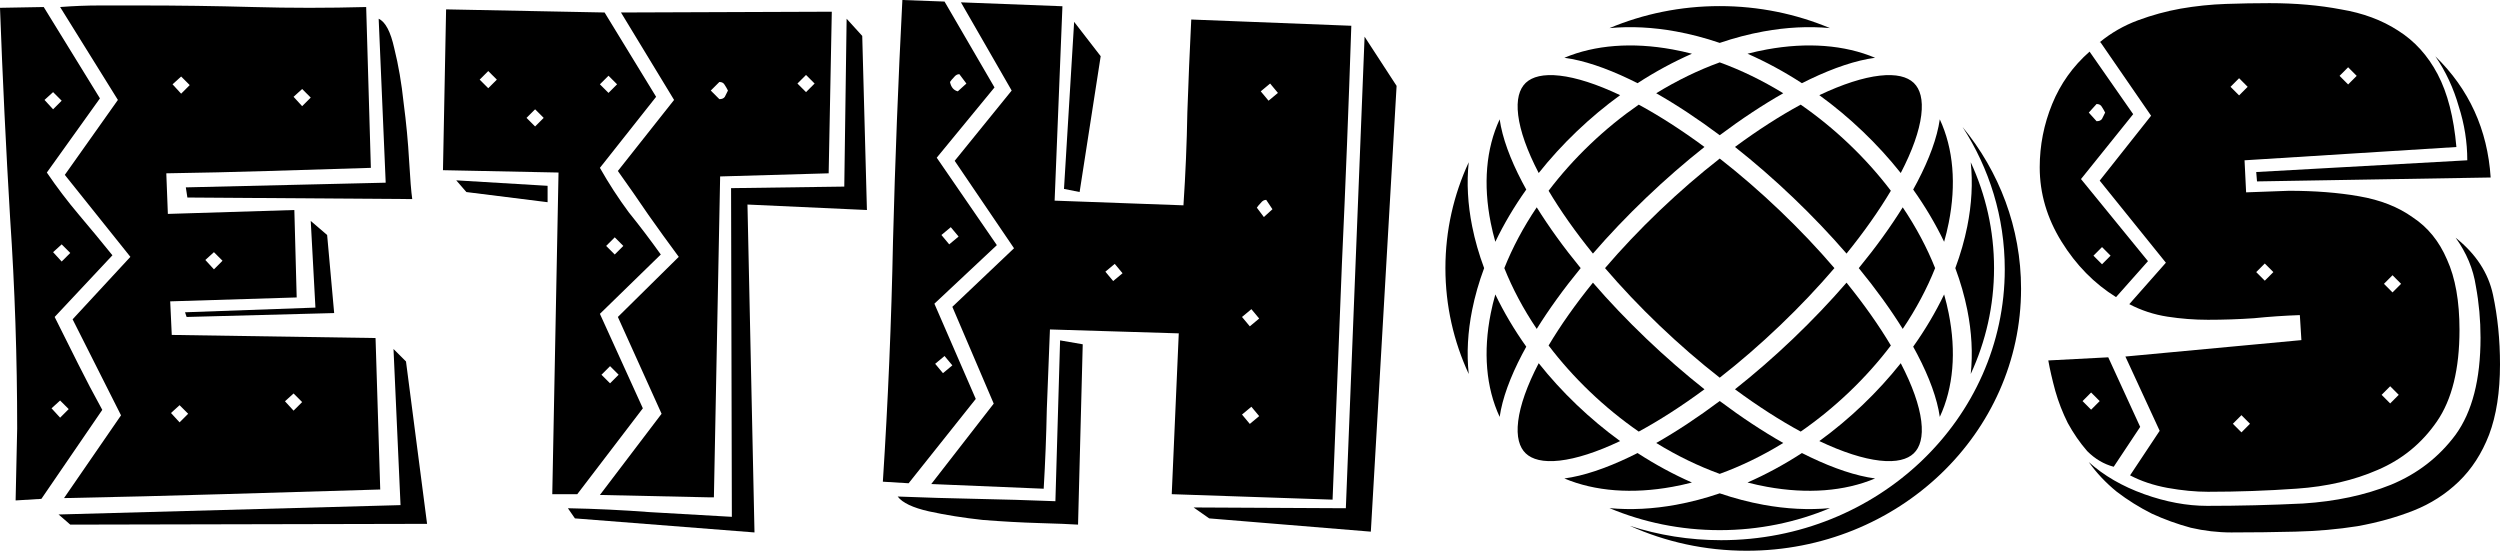 <svg width="1306" height="288" viewBox="0 0 1306 288" fill="none" xmlns="http://www.w3.org/2000/svg">
<g clip-path="url(#clip0_5197_5141)">
<path d="M30.59 268.766L209.237 263.873L205.566 182.304L212.092 188.829L223.104 273.66L36.708 274.067L30.59 268.766ZM97.073 97.882L201.487 95.435L197.816 9.789C201.351 11.42 204.07 16.586 205.974 25.287C208.149 33.987 209.78 43.503 210.868 53.835C212.228 64.167 213.179 74.227 213.723 84.015C214.267 93.531 214.811 100.193 215.355 103.999L97.888 103.183L97.073 97.882ZM164.779 160.689L162.332 115.419L170.897 122.76L174.568 163.543L97.481 165.583L96.665 163.136L164.779 160.689ZM37.932 166.806L68.114 134.179L33.853 91.356L61.588 52.204L31.406 3.671C38.475 3.127 45.41 2.855 52.207 2.855C59.005 2.855 65.939 2.855 73.009 2.855C92.858 2.855 112.572 3.127 132.149 3.671C151.727 4.215 171.441 4.215 191.29 3.671L193.738 87.686C175.791 88.229 157.981 88.773 140.307 89.317C122.632 89.861 104.822 90.269 86.876 90.54L87.692 111.748L153.767 109.709L154.99 155.387L88.915 157.426L89.731 174.963L196.185 176.594L198.632 255.715C170.897 256.531 143.298 257.347 115.835 258.163C88.644 258.977 61.18 259.658 33.445 260.202L63.22 216.97L37.932 166.806ZM21.617 260.609L8.157 261.425L8.973 223.903C8.973 186.926 7.75 150.357 5.302 114.195C3.127 77.762 1.36 41.056 0 4.079L22.841 3.671L52.207 51.388L24.472 90.133C29.638 97.746 35.213 105.087 41.195 112.156C47.177 119.225 53.023 126.294 58.733 133.364L28.551 165.583C32.629 173.739 36.708 181.896 40.787 190.053C44.866 198.21 49.08 206.231 53.431 214.115L21.617 260.609ZM32.222 52.612L27.735 48.125L23.248 52.204L27.735 57.098L32.222 52.612ZM36.708 132.14L32.222 127.654L27.735 131.732L32.222 136.626L36.708 132.14ZM35.892 213.708L31.406 209.221L26.919 213.3L31.406 218.194L35.892 213.708ZM98.296 216.154L93.81 211.668L89.323 215.747L93.81 220.641L98.296 216.154ZM157.845 210.037L153.359 205.551L148.872 209.629L153.359 214.523L157.845 210.037ZM116.242 136.218L111.756 131.732L107.269 135.81L111.756 140.705L116.242 136.218ZM99.112 44.455L94.626 39.969L90.139 44.047L94.626 48.941L99.112 44.455ZM162.332 50.98L157.845 46.494L153.359 50.572L157.845 55.466L162.332 50.98Z" fill="black"/>
<path d="M394.147 278.147L300.339 270.805L296.668 265.502C311.077 265.774 325.354 266.455 339.494 267.541C353.633 268.357 367.908 269.173 382.32 269.989L381.913 98.289L441.053 97.474L442.277 9.789L450.433 18.761L452.88 109.709L390.478 106.854L394.147 278.147ZM425.555 43.639L421.067 39.153L416.58 43.639L421.067 48.125L425.555 43.639ZM380.279 47.31C379.737 46.222 379.193 45.27 378.649 44.455C378.104 43.367 377.153 42.823 375.794 42.823L371.307 47.31L375.794 51.796C377.153 51.796 378.104 51.388 378.649 50.572C379.193 49.485 379.737 48.397 380.279 47.31ZM313.39 258.57L345.612 216.154L322.772 165.582L354.585 134.179C349.146 126.838 343.844 119.497 338.677 112.156C333.51 104.543 328.209 96.93 322.772 89.317L352.138 52.204L324.403 6.526L434.528 6.118L432.895 90.54L376.201 92.172L372.94 259.792H369.676L313.39 258.57ZM325.626 128.469L321.139 123.983L316.654 128.469L321.139 132.955L325.626 128.469ZM322.363 44.047L317.877 39.561L313.39 44.047L317.877 48.533L322.363 44.047ZM318.692 191.276L314.206 195.763L318.692 200.249L323.179 195.763L318.692 191.276ZM284.024 61.584L279.537 57.098L275.049 61.584L279.537 66.07L284.024 61.584ZM259.551 41.6L255.064 37.114L250.578 41.6L255.064 46.086L259.551 41.6ZM231.409 88.909L233.04 4.895L315.837 6.526L342.755 50.572L313.39 87.686C318.012 95.842 323.042 103.591 328.481 110.932C334.192 118.001 339.766 125.343 345.203 132.955L313.39 163.951L335.823 213.299L301.563 258.163H288.51L291.773 90.133L231.409 88.909ZM238.342 94.211L286.062 97.066V105.63L243.643 100.328L238.342 94.211Z" fill="black"/>
<path d="M712.859 19.168L729.58 44.862L716.122 277.737L631.692 270.805L623.536 265.095L703.069 265.502L712.859 19.168ZM586.419 142.743L582.341 137.849L577.446 141.928L581.524 146.821L586.419 142.743ZM696.137 261.017L612.116 258.162L615.787 174.147L548.488 172.107C547.943 185.974 547.399 199.84 546.857 213.707C546.585 227.573 546.041 241.44 545.224 255.307L486.491 252.859L519.12 210.852L497.504 160.28L529.726 129.692L498.727 84.015L528.502 47.309L501.991 1.224L555.013 3.263L550.935 104.814L618.234 107.261C619.321 90.948 620 74.77 620.272 58.729C620.816 42.687 621.496 26.509 622.312 10.196L705.926 13.459C704.565 54.786 702.934 96.114 701.031 137.441C699.398 178.497 697.767 219.688 696.137 261.017ZM667.585 48.533L663.507 43.639L658.613 47.717L662.691 52.611L667.585 48.533ZM653.718 161.504L648.823 165.582L652.902 170.476L657.796 166.398L653.718 161.504ZM661.467 104.406C660.381 104.406 659.427 104.95 658.613 106.038C657.796 106.853 657.117 107.669 656.573 108.485L660.243 113.379L664.731 109.301L661.467 104.406ZM653.718 212.483L648.823 216.562L652.902 221.456L657.796 217.377L653.718 212.483ZM561.132 11.419L574.999 29.364L563.986 100.328L555.83 98.697L561.132 11.419ZM500.767 123.575L496.689 118.681L491.795 122.759L495.873 127.653L500.767 123.575ZM504.845 43.639L501.174 38.745C500.088 38.745 499.137 39.288 498.32 40.376C497.504 41.191 496.824 42.007 496.28 42.823C496.824 45.542 498.183 47.173 500.358 47.717L504.845 43.639ZM497.504 190.868L493.425 185.974L488.531 190.052L492.609 194.946L497.504 190.868ZM471.4 0L493.425 0.816L519.529 45.678L489.347 82.383L520.753 128.061L488.124 158.649L509.74 208.405L474.663 252.453L461.203 251.637C463.923 209.493 465.691 167.621 466.505 126.022C467.594 84.15 469.224 42.143 471.4 0ZM551.342 261.831L553.79 177.817L565.619 179.856L563.172 274.066C559.091 273.794 552.294 273.522 542.777 273.25C533.532 272.978 523.742 272.437 513.411 271.621C503.35 270.533 493.97 269.038 485.267 267.134C476.839 265.23 471.4 262.647 468.952 259.385C482.822 259.929 496.552 260.336 510.147 260.608C523.742 260.88 537.475 261.287 551.342 261.831Z" fill="black"/>
<path d="M755.083 140.067C755.083 159.745 759.431 178.458 767.265 195.375C766.121 184.673 766.762 173.372 769.06 161.877C770.499 154.681 772.587 147.382 775.309 140.065C772.587 132.749 770.499 125.45 769.06 118.254C766.762 106.76 766.121 95.46 767.265 84.76C759.431 101.676 755.083 120.39 755.083 140.067Z" fill="black"/>
<path d="M778.767 163.69C774.756 183.759 776.279 202.439 783.426 217.79C784.796 208.188 788.907 197.059 795.148 185.132C795.846 183.802 796.569 182.458 797.321 181.103C790.979 172.181 785.579 163.028 781.16 153.816C780.217 157.131 779.419 160.426 778.767 163.69Z" fill="black"/>
<path d="M785.859 140.064C790.091 150.685 795.752 161.374 802.789 171.817C809.113 161.644 816.828 150.947 825.748 140.064C816.828 129.181 809.113 118.484 802.789 108.311C795.752 118.754 790.091 129.443 785.859 140.064Z" fill="black"/>
<path d="M808.988 180.483C815.15 170.117 822.938 159.036 832.146 147.662C840.552 157.384 849.87 167.192 859.975 176.847C870.048 186.471 880.276 195.35 890.415 203.36C878.517 212.148 866.923 219.583 856.08 225.463C847.315 219.398 838.782 212.47 830.657 204.707C822.554 196.964 815.322 188.833 808.988 180.483Z" fill="black"/>
<path d="M808.988 99.647C815.15 110.012 822.938 121.094 832.146 132.467C840.552 122.745 849.87 112.938 859.975 103.282C870.048 93.658 880.276 84.779 890.415 76.769C878.517 67.981 866.923 60.547 856.08 54.666C847.315 60.732 838.782 67.659 830.657 75.423C822.554 83.166 815.322 91.296 808.988 99.647Z" fill="black"/>
<path d="M866.926 110.08C877.374 100.096 887.957 90.967 898.387 82.824C908.814 90.967 919.397 100.096 929.845 110.08C940.266 120.039 949.796 130.125 958.3 140.064C949.796 150.003 940.266 160.089 929.845 170.047C919.397 180.031 908.814 189.16 898.387 197.303C887.957 189.16 877.374 180.031 866.926 170.047C856.505 160.089 846.975 150.003 838.471 140.064C846.975 130.125 856.505 120.039 866.926 110.08Z" fill="black"/>
<path d="M865.205 48.712C875.836 54.756 887.014 62.124 898.386 70.638C909.756 62.124 920.933 54.756 931.564 48.712C920.654 42.011 909.483 36.617 898.386 32.582C887.286 36.617 876.117 42.011 865.205 48.712Z" fill="black"/>
<path d="M906.354 76.769C918.253 67.981 929.847 60.546 940.69 54.666C949.455 60.731 957.988 67.659 966.113 75.423C974.216 83.166 981.448 91.296 987.782 99.647C981.62 110.012 973.832 121.094 964.626 132.467C956.22 122.745 946.9 112.938 936.795 103.282C926.724 93.658 916.496 84.779 906.354 76.769Z" fill="black"/>
<path d="M912.905 28.064C922.498 32.277 932.029 37.422 941.324 43.459C942.767 42.727 944.199 42.022 945.615 41.344C958.011 35.42 969.573 31.513 979.552 30.18C963.51 23.427 944.014 21.997 923.076 25.819C919.714 26.433 916.32 27.181 912.905 28.064Z" fill="black"/>
<path d="M921.242 16.427C933.159 14.252 944.874 13.632 955.978 14.687C938.357 7.291 918.877 3.186 898.386 3.186C877.895 3.186 858.415 7.291 840.794 14.687C851.896 13.632 863.611 14.252 875.528 16.427C883.066 17.802 890.717 19.804 898.386 22.41C906.053 19.804 913.704 17.802 921.242 16.427Z" fill="black"/>
<path d="M873.694 25.819C852.756 21.997 833.26 23.427 817.218 30.18C827.197 31.513 838.759 35.42 851.155 41.344C852.574 42.022 854.003 42.727 855.449 43.459C864.742 37.422 874.275 32.277 883.865 28.064C880.452 27.181 877.058 26.433 873.694 25.819Z" fill="black"/>
<path d="M823.706 68.625C830.961 61.692 838.548 55.38 846.352 49.713C834.152 43.921 823.429 40.496 814.82 39.52C806.147 38.538 800.475 40.107 797.163 43.173L796.904 43.42C793.714 46.568 792.083 51.943 793.108 60.192C794.128 68.421 797.723 78.688 803.816 90.387C809.772 82.886 816.412 75.595 823.706 68.625Z" fill="black"/>
<path d="M795.148 94.998C788.907 83.071 784.796 71.942 783.426 62.34C776.279 77.691 774.756 96.37 778.767 116.44C779.419 119.704 780.217 122.998 781.16 126.313C785.579 117.102 790.979 107.948 797.321 99.026C796.569 97.671 795.846 96.328 795.148 94.998Z" fill="black"/>
<path d="M1041.69 140.066C1041.69 120.388 1037.34 101.675 1029.51 84.758C1030.65 95.459 1030.01 106.759 1027.71 118.253C1026.27 125.449 1024.18 132.748 1021.46 140.065C1024.18 147.382 1026.27 154.681 1027.71 161.876C1030.01 173.372 1030.65 184.674 1029.51 195.376C1037.34 178.459 1041.69 159.745 1041.69 140.066Z" fill="black"/>
<path d="M1018 163.689C1017.35 160.425 1016.55 157.131 1015.61 153.816C1011.19 163.028 1005.79 172.181 999.449 181.103C1000.2 182.458 1000.93 183.801 1001.62 185.132C1007.86 197.058 1011.97 208.188 1013.35 217.789C1020.49 202.439 1022.01 183.759 1018 163.689Z" fill="black"/>
<path d="M1010.91 140.064C1006.68 150.685 1001.02 161.374 993.983 171.817C987.656 161.644 979.942 150.947 971.021 140.064C979.942 129.181 987.656 118.484 993.983 108.311C1001.02 118.754 1006.68 129.443 1010.91 140.064Z" fill="black"/>
<path d="M1003.66 219.937C1002.64 211.708 999.046 201.441 992.953 189.742C986.997 197.243 980.357 204.534 973.063 211.504C965.808 218.437 958.224 224.749 950.42 230.416C962.62 236.208 973.34 239.634 981.951 240.608C990.737 241.604 996.443 239.981 999.737 236.834C1003.01 233.705 1004.7 228.296 1003.66 219.937Z" fill="black"/>
<path d="M966.115 204.707C957.988 212.47 949.455 219.398 940.69 225.463C929.847 219.583 918.253 212.148 906.354 203.36C916.496 195.35 926.724 186.471 936.795 176.847C946.9 167.192 956.22 157.384 964.626 147.662C973.832 159.036 981.62 170.117 987.782 180.483C981.448 188.833 974.216 196.964 966.115 204.707Z" fill="black"/>
<path d="M945.615 238.784C944.199 238.108 942.767 237.404 941.324 236.67C932.029 242.706 922.498 247.852 912.905 252.066C916.32 252.949 919.712 253.696 923.076 254.311C944.014 258.133 963.51 256.702 979.552 249.95C969.573 248.617 958.011 244.709 945.615 238.784Z" fill="black"/>
<path d="M931.566 231.418C920.654 238.12 909.483 243.514 898.386 247.548C887.286 243.514 876.117 238.12 865.205 231.418C875.836 225.374 887.014 218.007 898.386 209.492C909.756 218.007 920.933 225.374 931.566 231.418Z" fill="black"/>
<path d="M921.243 263.703C913.704 262.327 906.053 260.327 898.387 257.719C890.718 260.327 883.067 262.327 875.528 263.703C863.61 265.879 851.89 266.498 840.783 265.442C858.408 272.839 877.891 276.946 898.387 276.946C918.88 276.946 938.365 272.839 955.988 265.442C944.881 266.498 933.161 265.879 921.243 263.703Z" fill="black"/>
<path d="M873.694 254.311C852.756 258.133 833.26 256.702 817.218 249.95C827.197 248.617 838.759 244.709 851.155 238.784C852.574 238.108 854.003 237.404 855.449 236.67C864.742 242.706 874.275 247.852 883.865 252.066C880.452 252.949 877.058 253.696 873.694 254.311Z" fill="black"/>
<path d="M823.706 211.504C830.961 218.437 838.548 224.749 846.352 230.416C834.152 236.208 823.429 239.634 814.82 240.608C806.033 241.604 800.326 239.981 797.035 236.834C793.759 233.705 792.069 228.296 793.107 219.937C794.128 211.708 797.723 201.441 803.816 189.742C809.772 197.243 816.412 204.534 823.706 211.504Z" fill="black"/>
<path d="M1015.61 126.313C1011.19 117.102 1005.79 107.948 999.449 99.026C1000.2 97.671 1000.93 96.328 1001.62 94.998C1007.86 83.071 1011.97 71.942 1013.35 62.34C1020.49 77.691 1022.01 96.37 1018 116.44C1017.35 119.704 1016.55 122.998 1015.61 126.313Z" fill="black"/>
<path d="M973.063 68.625C980.357 75.595 986.997 82.886 992.953 90.387C999.046 78.688 1002.64 68.421 1003.66 60.192C1004.69 51.928 1003.05 46.549 999.847 43.403L999.625 43.19C996.315 40.112 990.638 38.536 981.951 39.52C973.34 40.496 962.62 43.921 950.42 49.713C958.224 55.38 965.808 61.692 973.063 68.625Z" fill="black"/>
<path d="M1178.65 89.865L1288.91 83.739C1288.91 74.209 1287.42 64.815 1284.44 55.558C1281.72 46.028 1277.66 37.315 1272.23 29.419C1289.86 46.573 1299.49 67.674 1301.12 92.724L1179.06 94.766L1178.65 89.865ZM1253.11 206.264L1248.63 201.772L1244.16 206.264L1248.63 210.757L1253.11 206.264ZM1249.85 143.776L1245.38 148.269L1249.85 152.761L1254.33 148.269L1249.85 143.776ZM1174.18 45.347L1169.7 40.855L1165.23 45.347L1169.7 49.84L1174.18 45.347ZM1175.4 221.376L1170.93 216.883L1166.45 221.376L1170.93 225.868L1175.4 221.376ZM1187.61 142.142L1183.13 137.65L1178.65 142.142L1183.13 146.635L1187.61 142.142ZM1172.55 83.739L1173.37 100.484L1195.74 99.667C1209.31 99.667 1221.51 100.62 1232.36 102.526C1243.48 104.432 1252.84 108.108 1260.43 113.553C1268.3 118.726 1274.26 126.078 1278.33 135.608C1282.67 145.138 1284.84 157.39 1284.84 172.366C1284.84 192.786 1280.91 208.715 1273.05 220.15C1265.18 231.587 1254.87 240.028 1242.12 245.472C1229.65 250.917 1215.54 254.185 1199.81 255.273C1184.35 256.364 1168.89 256.908 1153.43 256.908C1146.92 256.908 1139.87 256.227 1132.27 254.867C1124.95 253.504 1118.44 251.326 1112.75 248.332L1128.21 225.051L1110.3 186.252L1202.25 177.675L1201.44 164.606C1193.57 164.878 1185.57 165.422 1177.44 166.239C1169.57 166.784 1161.57 167.056 1153.43 167.056C1146.38 167.056 1139.33 166.511 1132.27 165.422C1125.22 164.333 1118.58 162.155 1112.34 158.888L1131.46 137.241L1096.88 94.358L1123.73 60.459L1097.28 22.067H1096.88C1102.84 17.166 1109.49 13.354 1116.81 10.632C1124.14 7.909 1131.6 5.867 1139.19 4.505C1147.06 3.144 1154.92 2.327 1162.79 2.055C1170.65 1.783 1178.25 1.646 1185.57 1.646C1199.13 1.646 1211.61 2.736 1223 4.914C1234.39 6.82 1244.29 10.495 1252.7 15.941C1261.38 21.387 1268.3 29.011 1273.45 38.813C1278.61 48.615 1281.86 61.276 1283.22 76.796L1172.55 83.739ZM1295.83 176.45C1295.83 167.192 1295.01 158.207 1293.39 149.494C1292.03 140.509 1288.51 132.068 1282.81 124.172C1293.39 132.613 1299.9 142.551 1302.34 153.987C1304.78 165.422 1306 177.539 1306 190.336C1306 204.767 1304.1 217.019 1300.3 227.094C1296.51 236.896 1291.22 245.063 1284.44 251.598C1277.66 258.133 1269.79 263.171 1260.84 266.711C1251.89 270.249 1242.12 272.972 1231.55 274.878C1221.24 276.512 1210.39 277.465 1199 277.737C1187.88 278.009 1176.76 278.147 1165.64 278.147C1158.58 278.147 1151.53 277.328 1144.48 275.696C1137.43 273.79 1130.65 271.34 1124.14 268.343C1117.63 265.077 1111.52 261.264 1105.83 256.908C1100.13 252.279 1095.25 247.107 1091.18 241.388C1099.05 248.467 1108.68 254.048 1120.07 258.133C1131.46 262.217 1142.45 264.259 1153.02 264.259C1169.57 264.259 1186.25 263.852 1203.07 263.033C1220.15 261.945 1235.48 258.677 1249.04 253.232C1262.87 247.513 1274.13 238.803 1282.81 227.094C1291.49 215.113 1295.83 198.232 1295.83 176.45ZM1070.03 188.294L1101.35 186.66L1118.03 223.009L1104.2 243.838C1099.05 242.478 1094.44 239.753 1090.37 235.671C1086.57 231.315 1083.18 226.413 1080.2 220.967C1077.48 215.522 1075.32 209.94 1073.69 204.222C1072.06 198.232 1070.84 192.923 1070.03 188.294ZM1087.93 209.531L1092.4 214.024L1096.88 209.531L1092.4 205.039L1087.93 209.531ZM1099.73 58.825C1099.18 57.736 1098.64 56.783 1098.1 55.966C1097.56 54.877 1096.61 54.332 1095.25 54.332L1091.18 58.825L1095.25 63.318C1096.61 63.318 1097.56 62.909 1098.1 62.092C1098.64 61.003 1099.18 59.914 1099.73 58.825ZM1102.57 133.566L1098.1 129.073L1093.62 133.566L1098.1 138.058L1102.57 133.566ZM1114.37 59.642L1087.11 93.541L1122.1 136.425L1105.42 155.212C1094.03 148.133 1084.54 138.467 1076.94 126.214C1069.35 113.962 1065.55 101.028 1065.55 87.414C1065.55 75.979 1067.72 64.951 1072.06 54.332C1076.4 43.714 1082.91 34.592 1091.59 26.968L1114.37 59.642ZM1231.14 39.629L1226.66 35.137L1222.19 39.629L1226.66 44.122L1231.14 39.629Z" fill="black"/>
<path d="M899.127 282.192C980.959 282.192 1047.29 218.829 1047.29 140.666C1047.29 113.39 1039.22 87.916 1025.22 66.309C1044.37 89.581 1055.8 118.931 1055.8 150.829C1055.8 226.426 991.638 287.71 912.493 287.71C890.664 287.71 869.976 283.047 851.459 274.709C866.417 279.562 882.451 282.192 899.127 282.192Z" fill="black"/>
</g>
<defs>
<clipPath id="clip0_5197_5141">
<rect width="1306" height="288" fill="white"/>
</clipPath>
</defs>
</svg>
